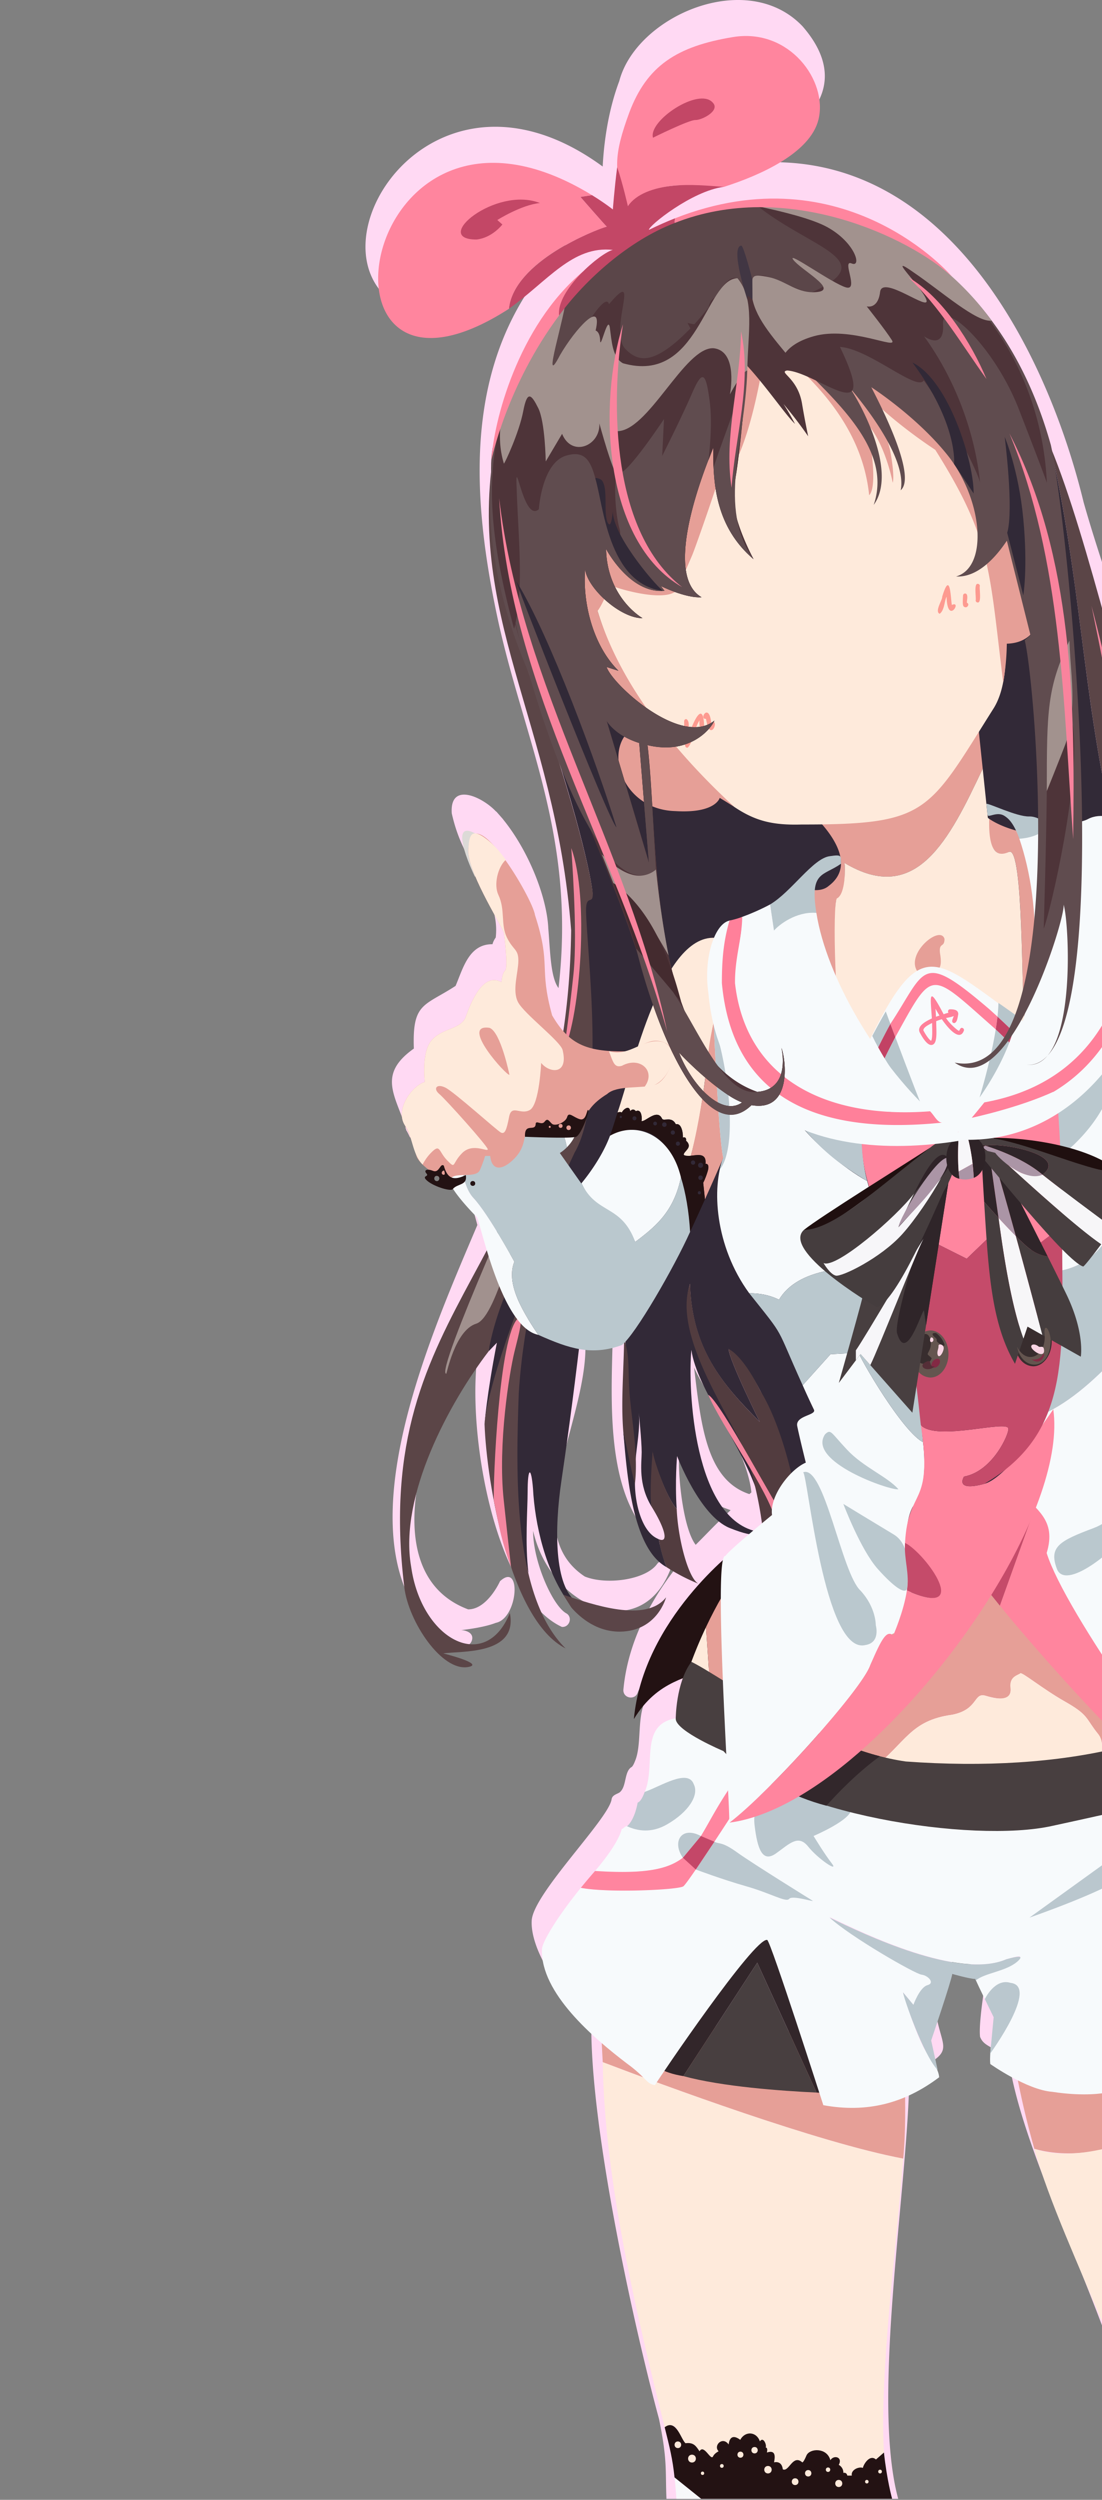 <svg xmlns="http://www.w3.org/2000/svg" id="a" version="1.1" viewBox="0 0 524.64 1189.59"><rect x="0" y="0" width="524.64" height="1189.59" fill="#808080" stroke="none"/><defs id="defs4"><style id="style2">.b{fill:#64554f}.c{fill:#1f0f0f}.d{fill:#453d3e}.e{fill:#a2928e}.g{fill:#f9d5e4}.i{fill:#a1918e}.j{fill:#231213}.m{fill:#e69f97}.n{fill:#fd9a90}.o{fill:#bac7ce}.p{fill:#c24264}.q{fill:#ff859f}.r{fill:#c44768}.s{fill:#f7f6f8}.t{fill:#832944}.u{fill:#f7f6f9}.v{fill:#ff859e}.w{fill:#ab95a6}.z{fill:#f7fafc}.aa{fill:#c54b6a}.ac{fill:#0f0}.af{fill:#feeadb}.ah{fill:#b7c5cb}.aj{fill:#322937}.ak{fill:#4e3439}.al{fill:#604c4f}.an{fill:#5b4547}.ao{fill:#312937}.ap{fill:#bac8ce}.aq{fill:#483f40}.ar{fill:#b9c7cd}.as{fill:#5b4548}.au{fill:#f9839d}.av{fill:#dcdad7}.aw{fill:#ff809a}.ax{fill:#32262a}.ay{fill:#2f2529}.ba{fill:#f4869f}</style></defs><path id="path6" fill="#ffd9f3" d="M224.67 780.57c1-3.33-2.42-4.72-5.1-4.84 5.46-.65 11.99-1.72 16.46-3.46 10.67-2.12 12.37-29.36 2-19.8-.02.12-6.05 13.41-15.16 13.38-47.73-17.92-18.38-97.33 5.24-125.44-6.98 35.37 6.32 118.51 39.41 133.8 3.48.26 5.18-4.35 2.3-6.35-6.65-3.33-16.18-25.1-16-39.36 8.29 36.62 50.97 54.33 65.19 18.74 1-3.55-3.96-6-6.15-3.02-5.52 7.68-24.3 10.13-34.47 5.99-35.15-23.26 6.32-81.13-.42-118.2 4.45.33 10.25.14 13.84-.83-.53 35.86-6.43 95.59 33.95 110.07-12.6 14.9-26.56 36.82-28.97 62.75-.33 4.16 5.5 5.3 6.8 1.45.14-.4 3.1-8.5 14.62-14.48a71.54 71.54 0 0 0-1.42 10.73c-16.72 4.26-9.77 25.47-14.5 36.41-.74 1.96-1.34 2.57-1.48 2.7-3.83 2.08-2.31 9.62-5.97 12.24-1.56.88-3.48 1.27-3.7 3.38-1.9 9.77-37.55 45.03-38.01 57.63-.66 13.3 12.78 35.26 28.43 46.13-1.32 51.9 21.8 152.87 32.19 190.94 4.03 19.64 2.97 24.14 3.54 38h110.33c-13.05-48.03 4.93-149.77 5.3-202.24 22.99-11.4 15.57-10.56 12.53-29.43 1.65-4.9 6.79-20.18 8.92-27.55 1.99.51 4.23 1.04 6.03 1.33 1.89 4.12 5.47 11.68 8.06 15.9-.78 5.15-2.48 17.48-1.86 22.15 1.66 4.1 4.67 4.27 13.46 9.68 7.78 56.19 62.02 144.73 65.8 210.16h109.45c-2-43.1-10.28-183.5-19.57-238.62 20.83-17.87 26.4-36.16 26.46-36.35-1.12-14.64-28.19-40.26-32.93-45.22-.97-16.8-14.51-11.89-11.3-28.15 1.47-10.6-4.2-24.6-5.77-27.84.5-20.68-3.33-30.77-4.9-34.01 2.04-18.14 2.4-11.92-9.15-27.02-1.11-1.25-5.15-7.25-19.7-33.1 43.73-21.3 22.83-103.57 19.14-132.66 10.23 23.95 51.22 114.77 27.34 140.49-1.42 2.23.36 5.38 3 5.3 31.44-24.7 12.56-85.76-2.61-123.23 13 13.82 34.04 29.65 53.25 20.54 18.43 36.06 9.77 81.4-21.93 101.58a3.5 3.5 0 0 0-.6 4.83c3.24 2.82 4.26 1.17 8.27-1.9 73.54-34.38 11.7-150.36-25.99-198.14 10.45-9.73 25.48-19.34 24.01-44.83-1.74-20.98-4.64-52.24-5.64-59.58-2.13-14.46 6.1-14.09 5.48-26 1-9.37-.06-12.56-1-13.9 1.66-19.83 3.44-42.06-19.67-40.57-1.68-9.3-8.64-17-18.7-15.29-2.54-7.8-7.66-10.1-15.77-8.86-2.67-2.5-7.44-6.28-11.93-6.33-5.62-13.8-4.99-37.84-6.29-53.6.26-27-9.72-24.47-16.73-13.72-11.27 24.61-10.82 67.64 2.73 88.6-5.03 11.76-7.38 29.97-17.63 34.61l-.22-.08c-1.02-2.27-4.72-10.89-4.02-11.21-2.32-25.97-25.58-85.05-37.07-125.94-17.97-74.04-72.62-187.86-184.6-156.36 31.8-7.28 83.92-32.02 50.8-70.06-26.49-27.82-79.15-4.85-87.24 26.07-5.8 15.39-7.45 31.58-7.9 40.67-89.74-65.71-154.42 59.85-81.25 71.85 26.61.06 47.93-26.88 68.88-39.58-53.05 48.35-52.56 114.68-37.2 184.84 12.69 57.04 36.86 102.49 28.54 173.84-3.79-5.06-3.93-17.2-4.86-28.37-.64-14.82-9.33-36.92-21.5-51.88l.01-.04-3.3-3.76-.07.06c-6.33-6.86-22.16-14.46-21.1.85 3.1 13.67 7.38 19.12 11.7 28.73l.04-.4c6.86 11.72 10.31 21.16 9.19 30.76a9.46 9.46 0 0 0-1.55 3.18c-11.26-.16-14.06 11.67-17.57 19.83-14.96 9.73-20.66 7.92-19.86 29.82-17.2 12.21-9.14 21.76-3.87 37.5l-.17.16.4.83-.12.13c.56.8 1.52 2.76 1.92 3.67l.22-.11.47.8.26-.16c.56.63 1.2 1.26 1.87 1.87 0 .37.05.78.2 1.22-2.93 5.82 9.56 10.08 13.67 10.52 9.8 10.86 11.17 11.58 15.38 27.54-23.7 55.86-69.83 158.84-13.52 199.98 4.7 1.45 9.83 1.3 10.93-2.36zm394.43-228.5c.99 0 2-.06 2.96-.28 7.66 7.03 12.18 13.66 21.55 27.4 9.31 14.96 21.88 28.47 31.1 42.64-28.65 11.43-51.06-39.37-62.73-71.35 2.13.98 4.5 1.6 7.12 1.6zm-33.09-144.23c.86.35 9.84 2.76 14.47 3.85 1.07 4.57-1.41 19.31-2.34 24.6a5.78 5.78 0 0 0-2.33-1.07c-4.67-8.1-10.96-19.7-16.4-29.12 3.39.94 6.1 1.61 6.6 1.74zm-2.03 255.24c3.95-10.56 5.69-24.62 6.42-36.36 5.27 36.2 10.57 62.14-20.78 76.31l-1.07-1.93a939.09 939.09 0 0 0 15.43-38.02zm-19.76 6.99 1.2-4.65c-.45 8.39-1.36 17.6-2.86 24.83l-.18-.33c.4-2.96 1.47-11.42 1.84-19.85zm-225.58-4.58c7.52 11.48 17.85 31.58 19.08 44.7l-.96.81c-20.17-6.68-22.97-31.94-26.32-60.23 1.84 4.22 4.82 9.15 8.2 14.72zm5.11 51.61c1.47.6 2.83 1.1 4.09 1.54-10.04 9.56-7.8 7.64-16.64 16.5-5.51-7.15-8.12-29.16-7.97-40.4 4.84 8.86 11.94 18.89 20.52 22.36z"/><path id="path8" d="M350.8 736.79s-44.6 33.53-49.03 81.27c23.1-37.89 59.16-1.54 49.03-81.27z" class="j"/><path id="path10" d="M326.64 797.96s4.19 4.1 11.72 9.85c-.77-11.77-1.79-27.2-2.27-33.48a213.42 213.42 0 0 0-9.45 23.63z" class="af"/><path id="path12" d="M550.7 699.07s-49.22 14.52-49.66 12.86l-144 28.26s-10.5 11.97-20.95 34.14c.48 6.28 1.5 21.71 2.27 33.48 14.75 11.26 42.38 28.83 76.7 34.2 16.24-12.58 18-23.27 38.3-26.03 12.77-2.56 9.87-10.98 16.17-8.94 18.88 5.3 6.6-7.3 16.3-10.6.72-.89 10.17 7.03 21.4 13.41 11.24 6.38 9.55 7.88 15.58 15.32 4.19 5.17.57 15.5-2.02 21.3 41.83-8.49 85.98-33.45 85.76-34.2-.25-.89-55.84-113.2-55.84-113.2z" class="m"/><path id="path14" d="M522.8 825.17c-6.02-7.44-4.33-8.94-15.57-15.32-11.23-6.38-20.8-14.46-21.53-13.58-.72.89-5.37 1.25-4.63 7 .74 5.75-5.24 5.81-11.54 3.77-6.3-2.04-3.4 6.38-16.17 8.94-20.29 2.76-22.07 13.46-38.3 26.03 50.3 7.5 87.38 7.24 85.98 7.12 6.4-.35 13.04-1.3 19.75-2.65 2.59-5.81 6.2-16.14 2.02-21.31z" class="af"/><path id="path16" d="M549.02 1015.13c29.47-13.01 63.07-32.81 85.36-46.66-1.62-10.54-3.23-18.1-4.68-19.67-4.77-5.16-146.72 32.49-146.72 32.49s2.84 18.04 9.45 41.26c11.69 3.33 30.32 4.17 56.59-7.42z" class="m"/><path id="path18" d="M650.9 1160.38c-4.53-76.4-7.08-122.97-16.52-191.91-32.19 18.68-103.5 67.47-141.95 54.08 13.67 49.16 57.71 124.85 56.59 166.04 33.75 2.19 82.7-2.15 101.87-28.2z" class="af"/><path id="path20" fill="#f7fbfc" d="M650.9 1160.38c-17.06 16.63-35.13 23.09-64.28 28.71h65.86s-.62-12.1-1.59-28.7z"/><path id="path22" d="M648.55 1121.13c-3.74 4.04-.64 15.7-.64 15.7-3.42-1.21-2.14 8.78-2.21 9.02-1.87-.68-4.09 2.9-4.09 2.9-1.7-1.7-3.57-2.73-3.57-2.73.9-.12-5.27-8.45-6.13-4.08-2.95-.75-5.97.42-4.93 4.25-3.2-1.76-9.25-.23-7.41 5.1-4.67-3.42-8.2 11.04-8.6 11.92-.9-.74-8.56-8.32-10.55-2.82-.14-2.54-4.1-6.67-6.98-6.09-.39-2.5-8.87-2.16-9.19.23-4.41-1.38-6.67 2.03-5.78 5.85-4.39.07-6.56 5.42-5.8 8.62l-2.37-.51c-1.89-1.91-3.58-2.46-4.94.5.4-1.14.5-7.57-3.4-5.95-.04-3.15-6.29-6.83-9.2-4.42-3.12-3.46-6.45-3.06-9.01-1.77 3.44 12.31 5.45 23.8 5.25 32.24 33.58 2.35 82.92-3.06 101.9-28.7-.67-11.43-1.49-25.24-2.35-39.26zm-98.3 43.74c-2.35-.06-2.35-3.51 0-3.57 2.36.06 2.36 3.51 0 3.57zm6 2.55c-2.86-.07-2.86-4.26 0-4.34 2.87.08 2.86 4.27 0 4.34zm7.66 9.26c-2.89-.07-2.89-4.31 0-4.38 2.9.07 2.9 4.3 0 4.38zm15.96-3.83c-2.27-.04-2.26-3.4 0-3.45 2.27.04 2.27 3.41 0 3.45zm6-9.06c-1.93-.04-1.93-2.9 0-2.94 1.93.03 1.93 2.9 0 2.94zm9.96 1.6c-3.03-.08-3.03-4.53 0-4.6 3.03.07 3.03 4.52 0 4.6zm7.15 6.7c-3.54-.1-3.54-5.28 0-5.37 3.53.1 3.53 5.27 0 5.36zm14.68-5.31c-2.52-.06-2.52-3.75 0-3.82 2.51.07 2.51 3.76 0 3.82zm7.15-11.04c-1.93-.03-1.93-2.9 0-2.93 1.93.03 1.93 2.9 0 2.93zm6.89-5.04c-2.18-.04-2.18-3.28 0-3.32 2.18.04 2.18 3.28 0 3.32zm7.4 5.86c-2.23-.04-2.23-3.36 0-3.4 2.24.04 2.24 3.36 0 3.4zm9.45-7.65c-1 0-1-1.52 0-1.53 1 0 1 1.53 0 1.53z" class="j"/><path id="path24" d="M548.34 941.72c-2.81 5.95-25.7 44.13-22.13 50.26-1.37 3.65 49.68-7.58 62-13.35-8.53-22.22-27.15-34.32-39.87-36.9z" class="aq"/><path id="path26" d="m561.27 903.42-31.19 23.5c.67 1.3-1.83 37.07-3.13 55l21.39-40.2c12.7 2.52 31.49 14.9 39.87 36.91 12.61-4.53 18.34-7.76 18.34-7.76z" class="ax"/><path id="path28" fill="#f7f8fa" d="M322.02 1189.1h11.78l-12.67-10.18c.6 5.37.89 10.17.89 10.17z"/><path id="path30" d="M429.7 1030.23c.11-1 .22-2.01.31-3.04-40.33-7.54-114.64-35.07-143.06-45.9.8 56.55 16.27 120.61 29.5 173.78 2.9-1.47 4.8-1.33 6.5 1.83-2.5.6-3.93 1-3.93 1 .13.63 2.55 15.14 7.02 19.06 4.47 3.91 48 10.3 66.38 8.76 18.38-1.53 24.82 2.7 27.45-2.07 3.35-8.34-.91-9.52.2-15.9l.77-.67c-2.27-37.26 6.24-100.77 8.86-136.85z" class="af"/><path id="path32" d="m429.7 969.98-143.75-8.94s.34 8.3 1 20.25c28.42 10.83 102.73 38.36 143.06 45.9 2.27-24.11-.31-57.21-.31-57.21z" class="m"/><path id="path34" d="m420.84 1167.08-3.82 3.32c-2.94-2.64-5.93 2.33-6.22 4-1.86-.76-5.85.93-5.27 3.66h-2.13c-.43-1.79-1.87-1.27-1.87-1.27 0-2.81-2.21-3.83-2.21-3.83 2.05-3.7-2.34-4.93-4-2.22-1.62-6.21-9.96-5.7-11.4-2.21-1.46 3.49-1.97 3.23-1.97 3.23-4.6-4.06-6.3 4.75-9.27 3.32-.51-4.42-4.17-3.32-4.17-3.32.48-2.48.98-6.13-3.4-4.68.59-2.55-.6-2.38-.6-2.38.66-.95-1.05-5.46-2.73-2.93-1.64-4.75-7.08-5.02-9.36-.73-2.98-2.23-5.02-1.74-5.53 2.21-2.94-4.11-7.44.57-4.77 3.24 0 0-1.95.93-2.63 2.38-1.08 2.48-4.3-6.03-6.47-2.38-1.54-2.26-2.68-4.39-6.64-3.83-2.08-1.58-4.43-11.85-9.94-7.6 2.41 9.7 3.76 14.98 4.69 23.86l12.67 10.17h90.92s-2.56-9.23-3.88-22zm-98.12-2.1c-2.09-.03-2.09-3.14 0-3.17 2.09.03 2.09 3.14 0 3.17zm6.72 6.87c-2.47-.06-2.47-3.68 0-3.75 2.47.07 2.47 3.69 0 3.75zm5.02 5.91c-1.05 0-1.05-1.6 0-1.61 1.06 0 1.06 1.61 0 1.61zm9.2-3.4c-1.18-.02-1.18-1.77 0-1.79 1.17.02 1.17 1.77 0 1.79zm8.85-4.8c-1.9-.04-1.9-2.87 0-2.9 1.9.03 1.9 2.86 0 2.9zm6.72-2.05c-2.01-.04-2.01-3.03 0-3.06 2.01.03 2.01 3.03 0 3.06zm6.38 9.53c-2.35-.06-2.35-3.51 0-3.57 2.36.06 2.36 3.51 0 3.57zm12.94 5.53c-2.13-.03-2.13-3.2 0-3.23 2.12.03 2.12 3.2 0 3.23zm6.21-4.08c-2.01-.04-2.01-3.03 0-3.07 2.02.04 2.02 3.03 0 3.07zm9.45-2.17c-1.4-.03-1.4-2.1 0-2.13 1.4.02 1.4 2.1 0 2.13zm5.1 7.19c-2.23-.04-2.23-3.37 0-3.4 2.24.03 2.24 3.36 0 3.4zm13.37-1.7c-1.12-.02-1.12-1.69 0-1.7 1.12.01 1.12 1.68 0 1.7zm6.3-4.77c-1.18-.02-1.18-1.77 0-1.79 1.17.02 1.17 1.77 0 1.8z" class="j"/><path id="path36" d="M388.76 995.8c8.66.4 14.39.48 14.39.48l-31.4-83.75s-28.1-.51-37.29 10.98c-14.3 16.5-50.44 57.8-9.13 64.45l35.18-53.98 28.25 61.81z" class="ax"/><path id="path38" d="m360.5 933.98-35.17 53.98c18.46 5.03 46.53 7.04 63.43 7.83l-28.25-61.81z" class="aq"/><path id="path40" d="M500.93 995.43c-12.07-.91-29.47-13.22-29.47-13.22-.68-5.1 2.04-22.47 2.04-22.47-2.8-4.12-7.75-14.84-9.04-17.68 4.3-3.57 14.26-4.24 19.77-8.96 3.74-3.32-.17-2.12-5.11-.76-22.54 9.82-67.93-12.32-84.26-20.17 9.84 9.11 40.68 26.8 43.75 27.15 3.06.34 6.98 4.25 3.23 5.27-3.74 1.03-6.98 9.45-6.98 9.45L429.9 948s6.04 20.67 11.26 28.9c1.99 3.44 5.62 7.22 5.96 11.6-16.41 12.38-34.27 17.1-55.15 13.29 0 0-25.02-77.96-26.72-78.64-6.03-1.36-51.35 65.54-53.45 69.1-4.28-.69-3.95-3.5-13.45-10.38-15.81-12.05-41.07-33.5-40.34-54.3.15-3.78 8.02-16.3 18.5-29.21 13.49 2.54 46.45.6 48.7-1.08 2.53-1.88 29.11-43.24 29.11-43.24l-4.56-6.98c-22.45 32.24-14.58 46.62-66.46 43.28 11.87-13.92 12.67-19.96 12.67-19.96.97-.2 1.6-1.53 2.56-1.32 29 6.24 11.49-18.02 8.41-16.35 5.48-12.54-2.76-31.95 14.65-35 86.86 58.36 217.58 55.04 288.54 9.48 11.98 22.53-1.11 35.16 10.95 43.06 6.47 5.28 6.13 13.6 6.13 13.6s28.6 27 33.02 42.7c0 0-10.22 34.5-57.88 54.38-.56-5.28-55.86-54.69-58.55-59.48 0 0-12.34 52.25-13.83 63.25-1.49 11-3.87 11.21-3.87 11.21s-9.39 1.95-25.17-.48z" class="z"/><path id="path42" d="M366.89 846.21s-9.02 10.92-7.66 22.32c1.36 11.4 3.74 18.04 10.21 13.45 6.47-4.6 10.56-9.2 15.32-3.24 4.76 5.96 14.81 12.6 11.24 8-3.58-4.6-8.68-13.06-8.68-13.06s18.2-7.7 17.87-12.8c-.34-5.12-38.3-14.67-38.3-14.67zm19.91 58.24s-28.6-17.7-35.91-22.98c-7.32-5.28-8.46-3.78-10.8-5.05-.63-.33-8.84 13.22-8.84 13.22s12.15 4.6 24.07 8c11.91 3.4 18.89 7.83 20.42 5.95 1.53-1.88 12.63 1.83 11.06.86z" class="o"/><path id="path44" d="M325.33 897.64c2.52-1.88 29.1-43.24 29.1-43.24l-4.56-6.98c-23.01 31.62-14.7 46.26-66.57 42.92a295.34 295.34 0 0 0-6.78 8.02c13.48 2.54 46.55.95 48.8-.72z" class="q"/><path id="path46" d="m325.1 884.04 8.6-10.33c-9.37-4.97-13.87 2.8-8.6 10.33z" class="o"/><path id="path48" d="m340.09 876.42-6.4-2.71-8.58 10.33 6.14 5.6z" class="r"/><path id="path50" d="m468.86 951.32 4.2 8.6-1.65 17.34c.41-.6 23.33-32.13 9.7-33.67-7.5-2.38-12.25 7.73-12.25 7.73zm-151.33-83.13c10.38-5.96 15.34-13.94 12.79-19.05-2.7-7.69-15.81.94-23.38 3.57-.94 2.5-1.99 4.62-3.37 5.1 0 0-1.19 7.87-5.04 11.25 4.85 2.22 11.49 3.44 19-.87z" class="o"/><path id="path52" d="M484.34 933.46c3.74-3.32-.28-2.48-5.22-1.12-22.53 9.82-67.82-11.96-84.15-19.81 9.84 9.11 40.69 26.8 43.75 27.15 3.06.34 6.58 3.99 2.84 5-3.75 1.03-6.7 9.36-6.7 9.36l-4.95-5.92c.27 2.48 9.52 29.52 16.49 36.94L443.32 971s9.53-28.09 10.04-31.66c0 0 8.34 2.38 10.9 2.38 0 0 .1.26.31.7 4.28-3.58 14.28-4.23 19.77-8.96zm5.78-20.93 60.26-43.45c-12.2-14.08-9.15-16.44 9.62-15.76 0 0 24.23 15.87 19.44 17.73-4.79 1.86-4.8 1.25-4.3 6.4s-12.76-1.73-16.46-2.75c-3.7-1.02-13.15 9.7-22.34 17.36-9.2 7.66-46.22 20.47-46.22 20.47z" class="o"/><path id="path54" d="M604.76 854.47c-4.79 4.38 7.48 10.49-10.69 8.2-6.6-.81-3.6 7.95-3.43 11.01-18.13 15.98-29.76 2.12-53.54 37.03 0 0 44.43-17.88 51.11-25.29 6.69-7.4 8.64-3.83 10.68-6.38 2.04-2.55 2.3 3.07 12.51 1.76 5.35-.68 8.18-5.69 9.66-10.3-5.56-5.07-5.35-6.3-5.42-14.64-3.68 1.35-6.8 2.25-6.8 2.25s-4.84-2.56-4.08-3.64z" class="o"/><path id="path56" d="m576.3 850.7-9.92 5.1s8.53 9.12 17.8 18.9a46.05 46.05 0 0 1 6.92-5.54zm59.72 42.28c-.36-.39-8.53-3.47-18.06-1.26-12.04 2.6-9.78-3.25-16-9.07-2.52.5-4.77 2.06-6.6 3.78 5.17 5.36 9.46 9.72 11.2 11.25 7.69 6.44 30.94 3.42 37.29 3.91z" class="q"/><path id="path58" d="M591.1 869.16a46.07 46.07 0 0 0-6.92 5.55c3.78 3.99 7.68 8.08 11.19 11.72 1.82-1.72 4.07-3.27 6.59-3.78l-10.86-13.5z" class="r"/><path id="path60" d="M501.04 868.87c-37.92 8.52-129.76-5.73-156.62-35.58 0 0-22.3-9.36-22.72-15.23 0 0-.01-17.34 7.46-27.25 15.21 7.44 59.84 41.4 102.07 47.43 74.52 5.41 139.46-8.3 173.96-44.88 7.14 44.73 31.73 46.13-104.15 75.51z" class="aq"/><path id="path62" fill="#32272b" d="M418.91 835.75c-21.81-5.54-46.83-19.74-63.24-29.68-.82 8.89-1.62 22.99-.1 35.26 8.53 5.57 21.1 13.6 37.87 17.96 4.7-5.32 14.66-15.74 25.47-23.54z"/><path id="path64" d="M695.81 679.9c-4.54-31.84-25.99-105.81-66.5-117.39 0 0-9.11-21-16.88-29.17-3.93-4.14-3.88-13.01-2.87-20.77-23.36-48.68-53.86-118.51-58.62-132.72-14.44-39.97-32.62-123.38-50.72-166.92 14.82 65.35 15.74 125.47 30.91 184.58 6.39 21.45 33.45 57.96 40.92 80.82 7.46 22.86 13.72 66.5 20.5 82.96 3.53 8.6 6.05 22.4 7.65 33.63 9.88 19.75 54.82 119.9 29.23 147.27 34.23-35.35-6.33-116.07-13.79-140.34 5.13 9.85 33.14 42.94 52.86 40.25 12-.76 10.72-3.78 10.72-3.78-42.66 23.15-77.26-95.88-82.73-110.56 39.79 52.82 149.63 148.5 67.35 216.85 24.02-13.8 36.14-26.74 31.97-64.72z" class="an"/><path id="path66" fill="#322a37" d="M572.05 478.33c-7.47-22.86-34.53-59.37-40.92-80.82-15.2-59.31-16.04-119.01-30.92-184.58-8.29-21.59-9.3-16.14-9.63-16.87 0 0-9.23 267.58 11.33 323.3 20.56 55.72 55.52 183.51 55.52 183.51.35-.1 11.3-50.84 13.51-44.8 1.4-7.04 2.52-13.7 2.83-18.27 1.02-14.8 2.66-22.2 4.01-16.33 1.14 4.94 1.21 39.27.24 59.01 9.85-19.6 11.18-62.86 10.82-64 5.78 7.23 12.59 51.81 9.47 72.95a9 9 0 0 0 4.02 3.25c4.26-25.38-2.13-68.68-4.81-81.33-3.08-14.5-2.8-25.17 2.68-18.43-1.6-11.23-4.12-25.03-7.65-33.63-6.78-16.46-13.04-60.1-20.5-82.96z"/><path id="path68" d="M519.65 288.34c14 52.06 21.3 106 39.35 156.86 13.81 40.44 30.7 80.15 40.22 121.92 11.93 45.48 38.33 87.25 41.2 135.08-4.83-45.33-29.52-84.82-42.89-127.65-12.5-52.61-34.75-102.2-50.47-153.86-10.52-43.74-18.24-88.24-27.41-132.35z" class="ba"/><path id="path70" fill="#a1928e" d="M550.94 379.85c-.63-18.16-8.6-29.62-21.32-72.41 2.83 20.97 17.61 64.26 21.32 72.4zm61.49 153.49c7.77 8.17 16.88 29.3 16.88 29.3-.47-1.15 23.74 13.4 28.63 20.87-23.32-40.95-30.14-31.46-48.38-70.94-1.01 7.76-1.06 16.63 2.87 20.77z"/><path id="path72" d="M598.3 691.43c-.46 18.19-33.7 32.73-34.98 33.12l5.86 9.62c4.92-1.44 29.78-14.34 33.15-39.49a9 9 0 0 1-4.02-3.25zm-20.52-67.96c-3.31-13.46-4.45 26.98-7.08 34.18 2.84 3.93-5.3 65.55-7.38 63.9 19.3-36.75 23.83-59.98 14.46-98.08z" class="an"/><path id="path74" d="M487.91 707.04 469.53 756s2.39 3.03 6.51 8.13l17.27-48.17z" class="aa"/><path id="path76" d="m594.73 877.46-101.42-161.5-17.27 48.17c20.55 25.36 88.57 102.63 118.7 113.33z" class="v"/><path id="path78" d="M552.42 619.38s.47 22.94 8 37.95c-.65-3.95 3-54.54 2.9-55.48 0 0 9.87-6.96 13.31-32.66-13.06 30.63-32.71 4.97-40.3-2.91-3.56 16.3-13.51 41.66-43.24 38.8-.76 22.8-2.59 49.69-4.2 70.51 26.39-6.05 55.43-44.14 63.53-56.2z" class="ap"/><path id="path80" d="M606.55 780.23c-8.89-7.96-43.23-69.46-46.3-75.91 1.82-4.2 2.58-39.77.16-47-7.52-15-7.99-37.94-7.99-37.94-8.25 12.21-37 50.03-63.52 56.21-1.53 19.84-2.86 34.17-2.86 34.17 6.74 8.63 17.2 13.14 12.25 29.28 8.97 28.56 66.17 107.68 87.83 131.07 10.22 10.2 8.52 6.8 8.52 6.8-4.8-4.86 14.23-96.58 11.91-96.68z" class="z"/><path id="path82" d="M551.4 693.42s-14.3 27.58-30.64 33.7c-16.34 6.13-21.52 8.94-17.61 19.41 3.9 10.47 26.8-7.4 37.02-20.94 10.21-13.53 11.23-32.17 11.23-32.17zm-17.54-185.35c7.68-33.85 11.75-38.21 11.9-39.91.25.82 5.23 12.5 14.92 22-5.73-18.04-8.6-62.95-8.6-62.95l-56.85 92.26s-4.4 12.14-3.05 39.65c12.08-7.34 35.61-24.34 41.68-51.05z" class="ap"/><path id="path84" d="M560.68 490.15c-9.47-9.5-14.08-19.69-14.91-22-16.73 32.12-5.84 61.54-53.6 90.97a347.8 347.8 0 0 1 .92 45.96c29.75 2.88 39.7-22.6 43.25-38.8 7.65 7.93 27.2 33.53 40.3 2.9 5.45-38.22-7.81-58.07-15.96-79.03z" class="z"/><path id="path86" d="M236.56 638.95c-4.93 25.06-5.99 39.86-5.87 38.48 1.63-18.46 23.75-78.41 27.2-80.42-9.65 26.86-19.02 110.7-6.3 151.45-1.72-13.52-.4-30.47-.4-38.37 0-12.08 1.7-12.42 2.56-1.7.84 16.17 5.67 39.9 18.52 56.38.65.79 2.69.68 4.46.73-.97-.68.3-1.52-2.25-3.18-10.57-7.44-10.62-34.53-7.22-57.53 2.2-14.84 5.38-37.5 8.95-67.72-.85-10.89 16-26.55 19.75-16.17 2.98 22.26 3.05 49.2 6.64 73.69.54-6.68 2.25-15.1 1.53-22.28 0 0 1.36 13.44 1.36 18.72 0 5.26-1.8 15.33 4.77 26.02-.37-2.49-.36-5.78-.2-10.19.37-10.9.76-15.9.76-15.9-.88.73 6.42 22.1 11.34 27.02-.88-13.1.18-25.08.18-25.08s10.73 28.43 25.02 34.22c14.3 5.78 14.13 1.87 14.13 1.87-31.37-4.91-34.09-68.5-32.34-86.64 2.5 18.56 24.53 45.46 32.2 70.28-1.98-31.38-41.97-72.06-32.87-101.7.85 30.7 15.11 47.62 33.23 65.69 0 0-14.46-29.06-14.85-34.67 19.77 14.47 36.08 71.42 35.4 101.84 25.43 12.99 81.89 38.1 91.65 10.56 14.64-175.22 51.2-374.24 2.3-541.28 0 0-181.02 9.37-185.87-7.74-4.85-17.1-32.68-48.51-48-12.77-12.15 35.7-3.3 81.52 10.73 131.05 21.8 60.93 29.02 96.63 29.02 101.57 0 4.94-3.93-.92-3.93 6.91 14.03 137.92-34.18 99.25-45.56 211" class="aj"/><path id="path88" d="M246.99 662.74c2.21-35.4 11.23-64.85 11.23-64.85-4.58 2.55-26.22 60.32-27.54 79.75 1 28.28 12.15 93.46 38.6 106.8-25.36-24.92-23.64-83.66-22.3-121.7z" class="as"/><path id="path90" d="M273.54 548.53c14.86-25.51 6-93.69 5.45-115.23 0-7.83 3.22-2.71 3.22-7.65s-7.3-40.52-29.1-101.46c-14.65-41-16.98-88.76-16.94-115.64-15.96 83.94 28.08 133.4 35.75 234.2-2.31 162.95-96.48 172.69-79.42 312.68 1.97 16.24 17.75 40.02 30.32 37.86 8.43-1.45-11.75-6.47-11.75-6.47 7.96-1.3 35.67 1 31.66-19.24-11.63 28.85-42.07 12.76-46.98-21.96-5.97-33.94 18.4-78.41 36.85-102.54 5.23-31.34 26.82-63.61 40.94-94.56z" class="an"/><path id="path92" d="M295.16 776.45c17.87-.18 21.95-16.35 21.95-16.35-9.54 12.32-34.74 3.52-48.91-1.2.48.62 3.27 5.54 4.22 6.55 2.09 2.25 10.17 11.11 22.74 11z" class="as"/><path id="path94" fill="#523c3f" d="M361.95 661.8c-8.68-17.5-15.09-19.85-15.09-19.85.39 5.61 14.85 34.67 14.85 34.67-18.4-18.32-32.32-35.47-33.17-65.89-7.22 20.81 10.66 49.81 22.76 73.03 7.53 13.76 12.21 41.33 12.11 49.28 6.89 5.66 18.9-3.17 18.04 11.23 1.5-25.18-8.14-64.4-19.5-82.47zm-51.11 28.32c-.08-1.58-1.9 22.63-.58 26.93 6.2 10.02 8.34 17.48 3.38 15.42a67.61 67.61 0 0 0 3.68 13.28 89.15 89.15 0 0 0 15.16 7.88c-4.93-2.75-9.75-21.69-10.32-35.65-4.92-4.95-12.3-27.12-11.32-27.86zm-8.56 15.97c1.65-14.39-1.63-30.49-2.61-43.66-.75-10.2.2-17.13-2.53-25.25-.39 25.19-3.52 47.02 5.14 68.91z"/><path id="path96" d="M312.69 732.02c-6.96-3.41-10.32-15.92-10.41-25.93-2.07-7.2-3.64-16.96-5.48-24.19 1.72 20.14 4.32 55 20.53 63.85a67.92 67.92 0 0 1-3.7-13.28c-.28-.12-.6-.27-.94-.45z" class="aj"/><path id="path98" d="M272 403.68c-.15-.49 3.15 39.37 1.03 59.74-2.12 20.38-4.58 36.65-4.58 36.65 7.84-17.24 12.1-73 3.56-96.4z" class="ba"/><path id="path100" d="M212.43 653.72c.17.68 4.04-20.64 14.3-23.83 10.26-3.19 20.27-51.74 27.07-67.23 6.8-15.49 1.84-16.7 1.84-16.7-1.35 2.27-48.86 107.57-43.2 107.76z" class="i"/><path id="path102" d="M235.1 714.14c-.4-7.93 2.37-78.89 11.57-86.8 2.63-.65.63 6.3-1.76 16-2.38 9.7-7.97 43.72-5.1 70.47 2.86 26.75 3.5 31.92 3.5 31.92-4.6-12.66-5.31-17.44-8.2-31.59zm102.03-50.39c5.76 2.59 34.28 57.58 35.64 56.7l-3.57 3.06c-3.29-13.98-25.29-44.3-32.03-59.74z" class="ba"/><path id="path104" d="M398.13 460.02c.34-23.32-1.2-30.3.51-32.51 4.32-2.15 3.69-15.2 3.4-16.85 34.33 20.58 49.93-11.23 65.81-44.85l-2.49-23.75-78.98 45.1c5.56 5.07 22.99 23.25 8.17 34.4-4.25 3.74-11.4 1.18-11.4 1.18.35 3.77-2.06 62.25 19.8 73.64a132.38 132.38 0 0 1-4.82-36.36zm88.85-64s-9.26-1.76-16.03-6.35c-1.48 8.12 1.44 20.41 9.4 15.71 7.13-3.1 5.81 70.95 7.44 79.11 16.49-21.61.39-87.21-.81-88.47z" class="m"/><path id="path106" d="M284.31 290.22c11.46 37.44 32.37 65.18 65.22 93.74 10 6.72 18.3 8.8 32.05 8.4 60.58.05 60.14-5.67 91.66-55.6 7.99-13.25 5.42-35.79 4.53-50.58-2.95-22.2-7.33-34.59-20-53.42-8.16-15.49-12.6-19.3-12.6-19.3a221.66 221.66 0 0 1-26.36-20.3c-2.1-1.9-52-29.76-53.99-31.79" class="af"/><path id="path108" d="M480.34 405.38c-8.81 4.26-9.64-7.3-9.4-15.71l-.64-.46-2.45-23.4c-15.91 33.71-31.53 65.4-65.8 44.85.3 1.75.67 14.73-3.6 16.85-2.27 2.2-.9 60.88 3.57 68.25 18.7 15.48 52.79 32 52.79 32s21.47-20.85 32.98-43.27c-1.6-7.92-.34-82.37-7.45-79.1z" class="af"/><path id="path110" d="M439.3 464.7c-11.92-7.87 8.1-25.45 10.36-17.91 0 4.38-2.68 1.44-2.17 6.68 2 11.3-3.59 7.33-8.18 11.23zM329.36 264.62c1.23-2.5 15.22-42.61 14.3-42.56 0 0-.68 14.81 8.17-5.79s13.1-54.3 13.1-54.3c22.47 17.78 45.52 40.87 48.86 73.7 4.93-4.93-1.02-34.2-1.02-34.2 8.85 10.04 12.25 28.25 12.25 28.25s1.02-2.55-1.02-14.13c-2.04-11.57-11.23-27.74-11.23-27.74 13.95 14.3 32.5 26.21 32.5 26.21 26.87 42.61 25.6 57.08 32.34 110.67a113.9 113.9 0 0 0 1.71-18.41c31.89-.95 11.6-61.81-2.72-65.53 0 0 7.83-24.86-15.66-41.2-23.5-16.34-44.26-48.34-56.17-65.36-70.42-69.85-156.34 91.22-137.2 150.47 11.24 37.79 34.9 61.1 34.9 61.1-15.96 8.53-7.5 39.5 19.06 40.18 19.24 1.19 21.11-6.3 21.11-6.3s2.79 1.67 6.9 4.28c-32.77-30.28-55.53-61.9-65.05-93.27 2.39-2.89 6.06-12.29 6.06-12.29 1.03 1.02 31.79 10.73 33.03-.34" class="m"/><path id="path112" d="M447.36 292.08c-2.56-1.05 1.45-6.83 1.2-8.1 3.88-12.95 4.02.65 4.59 3.9 5.1-2.4-2.13 9.99-2.5-3.91-1.07 1.83-.9 6.35-3.29 8.11zm12.35-3.08c-1.43-.22-1.49-1.03-1.22-5.65a1 1 0 0 1 1.07-.92c1.79.24.45 4.2.82 4.42 1.28.6.3 2.2-.67 2.15zm.74-1.55zm5.04-.74a1 1 0 0 1-1-1c.37-.9-.96-8.1 1-7.88a1 1 0 0 1 1 1c-.37.9.96 8.1-1 7.88zm-138.18 69.12c-1.28-.14-1.52-.04-1.59-12.66a1 1 0 0 1 1-1c2.25 1.19.48 5.92 1.1 7.94 2.35-7.13 7.06-17.17 7.42-4.27 2.22 1.6-2.64 5.31-2.23-3.01-2.38 3.46-3.27 11.07-5.7 13zm.82-1.47z" class="n"/><path id="path114" d="M338.58 347.45c-1.65.06-2.15-4.04-2.48-5.39-3.64.41 1.53-8.17 2.5 2.04 2.68-2.31 1.95 3.31-.02 3.35z" class="n"/><path id="path116" d="M439.45 686.31c-10.75-5.72-32.42-44.2-30.54-42.63l-13.53.77-13.25 14.75a390.4 390.4 0 0 0 5.33 11.54c1.54 2.81-8.93 2.81-7.91 7.92 1.02 5.1 4.08 17.36 4.08 17.36-7.49 3.23-17.33 15.9-16.08 24.92 0 0-20.17 16.44-22.21 19.5-6.16-1.42 2.78 126.94 1.78 126.9 19.16-14.12 63.23-63.58 67.15-74.8 5.68-13.32 13.53-17.38 10.98-14.3 18.27-22.06.51-43.75 9.19-61.03 4.73-6.1 6.85-15.25 5-30.9z" class="z"/><path id="path118" d="M226.19 417.3c.23.71-13.95-28.28 0-20.71 2.21 1.64 0 20.7 0 20.7z" class="av"/><path id="path120" d="M408.65 506.16c31.39-67.2 33.93-50.72 85.36-15.31-17.8 54.2-48 71.14-85.36 15.31z" class="z"/><path id="path122" d="M470.78 480.07c-32.65-27.85-29.72-18.84-46.88 7.17l2.35 6.29c18.37-33.26 16.03-31.63 47.8-3.67.33-2.06.61-4.1.83-6.07a292.5 292.5 0 0 0-4.1-3.72z" class="aw"/><path id="path124" d="M466.36 522.24s8.83-11.98 14.16-26.14a395.22 395.22 0 0 0-6.47-6.24c-2.5 15.57-7.7 32.38-7.7 32.38zM484 483.4a498.6 498.6 0 0 0-8.66-6.12 76.59 76.59 0 0 1-.46 6.51c2.7 2.5 5.23 4.91 7.42 7.05a56.86 56.86 0 0 0 1.7-7.43z" class="ah"/><path id="path126" d="M474.88 483.8c-.22 1.97-.5 4-.83 6.06 2.4 2.27 4.62 4.4 6.47 6.24a76.14 76.14 0 0 0 1.78-5.26 374.87 374.87 0 0 0-7.42-7.05z" class="p"/><path id="path128" d="M421.69 481.3c-2.32 4-4.5 8.03-6.41 11.66.82 1.76 1.78 3.6 2.82 5.47 1.7-3.45 3.68-7.31 5.8-11.19zm19.89 51.45c-2.06-4.09-9.73-24.28-15.33-39.22-1.77 3.35-3.5 6.77-5.12 10.1 7.8 12.76 18.1 25.9 20.45 29.12z" class="ah"/><path id="path130" d="M418.1 498.43c.94 1.7 1.96 3.45 3.03 5.2a330 330 0 0 1 5.12-10.1l-2.35-6.29c-2.12 3.88-4.1 7.74-5.8 11.19z" class="p"/><path id="path132" d="M443.36 497.28c-1.98 0-4.1-3.3-5.55-6.08-1.18-2.84 2.35-4.92 5.83-6.56-.62-10.17-1.97-16.5 5.61-1.98 6.28-2.49 9.58.43 1.16 1.76 1.28 2.42 6.46 6.93 6.25 6.02.3-.4.65-1.62 1.55-1.25a1 1 0 0 1 .68 1.23c-2.06 5.63-8.02-1.76-10.5-5.41-.97.3-1.86.61-2.68.93 0 4.8.87 11.22-2.35 11.34zm.38-10.48c-2.39 1.25-4.03 2.13-4.16 3.48 1.6 3.07 3.15 4.82 3.72 4.99.64-1.13.54-4.28.44-8.47zm1.63-6.8c.09 1.2.17 2.5.24 3.84.53-.2 1.08-.39 1.66-.58a74.39 74.39 0 0 1-1.9-3.25z" class="aw"/><path id="path134" d="M454.27 486.88c-2.22-.35.16-3.1-.06-4.3-.1-.15-.52-.28-1.9-.28-1.3-.02-1.31-1.98 0-2 1.27 0 3.9 0 3.9 2.27-.35 2.01-.57 4.05-1.94 4.3z" class="aw"/><path id="path136" d="M346.67 462.72c-.9-9.35-2.48-15.77-5.08-16.32-26.3-3.61-40.62 63.17-47.6 83.01.72-.25 1.5-.35 2.07.01.35-1.2 3.57-4.01 3.96-.63 0 0 1.27-1.8 2.68 0 3.02-1.48 3 4.04 2.68 4.72 1.98.38 7.5-6.14 9.83-1.15.76 1.44 4.57-1.39 6.55 2.64 3.02-.78 3.53 5.31 3.32 6.3 0 0 1.87-.6 1.53 1.53 4.9 3.95-6.37 7.44 2.29 7.2 8.7-31.49 6.25-57.86 17.77-87.3z" class="af"/><path id="path138" d="M337.26 500.7c-1.4 13.4-4.21 33-8.36 49.33 4.64-.78 7.16-.87 6.99 3.78 0 0 2.21-.34 1.02 3.57-1.2 3.92-2.13 5.45-2.13 5.45l.84 7.9c5.5-12.27 10.23-23.22 10.23-23.22s3.57-56.16.82-84.79c-4 11.73-8.24 26.87-9.4 37.98z" class="m"/><path id="path140" d="M335.89 553.8c.8-7.35-8.07-2.22-10.38-4.25-.04-2.02 4.66-3.24 1.1-6.72.34-2.13-1.53-1.53-1.53-1.53.2-1.03-.3-7.07-3.32-6.3-2-4.03-5.78-1.2-6.55-2.64-2.32-5-7.88 1.54-9.83 1.15.32-.7.33-6.2-2.68-4.72-1.4-1.8-2.68 0-2.68 0-.39-3.39-3.61-.55-3.96.63-.57-.36-1.35-.26-2.07-.01-1.36 4.34-2.35 7.6-3.58 11.06 24.35-11.16 36 12.36 38.13 45.74 2.3-4.92 4.76-10.31 7.08-15.47l-.84-7.91s.94-1.53 2.13-5.45c1.2-3.91-1.02-3.57-1.02-3.57zm-40.34-21.73c-.71 0-.71-1.08 0-1.08.7 0 .7 1.08 0 1.08zm6.5 1.06c-1.25-.03-1.25-1.9 0-1.92 1.27.02 1.27 1.9 0 1.92zm9.84 2.42c-1.18-.02-1.18-1.77 0-1.79 1.17.02 1.17 1.77 0 1.8zm4.4.7c-1.42-.02-1.42-2.14 0-2.17 1.43.03 1.43 2.15 0 2.17zm4.04 3.7c-1.33-.03-1.33-2 0-2.02 1.32.02 1.32 2 0 2.01zm2.41 5.27c-1.3-.02-1.3-1.96 0-1.98 1.3.02 1.3 1.96 0 1.98zm7.21 9.03c-1.34-.02-1.34-2.02 0-2.04 1.35.02 1.34 2.02 0 2.04zm3 14.11c-1 0-1-1.53 0-1.53s1 1.53 0 1.53zm.58-6.83c-1.43-.02-1.43-2.15 0-2.17 1.42.02 1.42 2.15 0 2.17zm0-5.8c-1.6-.04-1.6-2.4 0-2.43 1.6.02 1.6 2.4 0 2.42z" class="j"/><path id="path142" d="M288.94 576.37c6.9 1.79 13.49 14.63 13.49 14.63 9.86-7.46 18.35-14.44 21.74-30.71-4.53-19.35-20.36-27.37-33.76-19.82-4.2 11.31-12.54 21.37-13.57 22.58 2.25 4.93 6.97 12 12.1 13.32zm-15.26-35.84c-1.5.24-3.23.34-5.1.37a38.53 38.53 0 0 1 1.3 5.07c2.75-2.77 3.8-5.44 3.8-5.44zm-28.81 59.87s-12.26-22.6-19.4-30.25c-3.46-3.7-4.88-9.64-5.44-14.8a199.92 199.92 0 0 0-5.93 4.75c-2.78 3.3 12.76 19.03 12.94 19.07 2.35 5.1 11.89 52.49 29.24 56.05-7.93-11.67-15.5-24.79-11.41-34.82z" class="z"/><path id="path144" d="M324.17 560.29c-3.45 16.4-11.87 23.2-21.74 30.7-6.73-18.16-18.4-12.83-25.59-27.94l-.1.12-10.21-14.47c1.33-.86 2.44-1.8 3.36-2.73-.27-1.46-.68-3.2-1.3-5.07-24.79-.62-28.18-1.16-48.56 14.46.56 5.15 1.98 11.09 5.43 14.79 7.15 7.66 19.4 30.25 19.4 30.25-4.09 10.02 3.49 23.16 11.42 34.82 14.91 6.67 25.43 10 39.7 4.89 6.32-4.58 25.15-37.35 32.56-53.9-.58-9.81-2.09-18.61-4.37-25.92z" class="ap"/><path id="path146" d="M226.25 563.17c-.03-1.54-2.31-1.54-2.34 0 .03 1.54 2.31 1.54 2.34 0z" class="j"/><path id="path148" d="M214.36 563.17s-14.3-7.4-16.09-13.1c-1.79-5.7-3.06-10.43-5.49-14.52-4.97-7.75 3.65-19.02 9.45-20.68 0 0-1.79-14.17 3.32-19.91 5.1-5.75 13.15-4.98 15.96-10.47 2.65-7.56 8.44-22 17.23-17.1 0 0 .26-4.22 1.79-5.63 1.53-1.41-.64-17.87-.64-17.87-1.82-4.85-18.37-30.71-16.85-40.47 1.94-24.2 30.58 24.05 31.66 32.05 7.89 24.3 1.7 24.47 8.17 47.74 7.92 13.51 15.97 17.32 34.72 17.1 7.66-1.01 10.85-7.27 18.7-4.2 7.85 3.06 1.85 18.08-4.4 20.08s-18.13.08-22.85 4.43c-14.8 9.1-8.2 16.42-17.9 19.32-5.88.83-20.14-1.32-21.04.59-.9 1.91-.5 6.51-6.13 11.68-5.61 5.17-9.95 4.46-10.6-2.14h-2.42s-.76 2.82-2.42 6.6c-1.99 5.09-15.61-.5-14.17 6.5z" class="m"/><path id="path150" d="M280.07 528.22c-.78-.54-.78 5.25-3.93 4.4-3.14-.86-5.36-3.8-6.12-1.09-.77 2.7-5.8 4.57-7.24 3.25-1.44-1.31-2.04-2.93-3.49-1.02-1.44 1.92-3.91-.72-4.25.9-.04 4.31-5.44-.86-5.1 6.3 0 0 21.98.96 24.35 0 2.36-.94 6.55-12.2 5.78-12.74zm-18.35 8.51c-.63 0-.63-.95 0-.96.62 0 .62.96 0 .96zm5.17 0c-1.26-.02-1.26-1.9 0-1.91 1.26.02 1.26 1.9 0 1.91zm4.01 1.01c-1.43.2-1.76-1.93-.33-2.18 1.43-.2 1.76 1.94.33 2.18zm-49.14 21.44c-5.72 2.73-8.72 1.91-10.47-4.48-1.72-1.47-2.12 3.7-5.1 2.49-2.98-1.21-4.6-.32-3.13 1.28 1.47 1.6-2.8.8.45 3.53 3.25 2.73 11.56 5.27 12.13 3.74 2.3-2.62 7-1.56 6.12-6.56zM207.6 562c-1.47-.5-.92-2.92.73-2.36 1.56.53.74 2.85-.73 2.36zm3.51-2.96c-1.21-.2-1.02-1.91.32-2.04 0 0 .9 2.23-.32 2.04z" class="j"/><path id="path152" d="M233.38 400.74c-8.04-6.76-9.96-4.85-10.34 2.68-1.48 9.82 14.95 35.5 16.85 40.47 0 0 2.17 16.47.64 17.87-1.53 1.4-1.79 5.62-1.79 5.62-8.85-4.85-14.54 9.52-17.23 17.1-2.81 5.5-10.86 4.73-15.96 10.48-5.1 5.75-3.32 19.91-3.32 19.91-5.83 1.67-14.41 12.97-9.45 20.68 3.68 4.97 3.32 13.37 8.4 18.62.88-1.7 2.14-3.65 3.9-5.47 4.6-4.76 3.57-.85 7.83 3.51 4.26 4.36 2.04 1.6 7.12-3.51 5.08-5.11 12.45-.17 12.16-1.86-.29-1.69-19.96-23.67-23.03-26.22-3.07-2.56-1.36-5.11 2.85-3.07 4.21 2.04 24.56 20.43 26.43 21.38 1.87.96 2.73-1.12 3.92-7.4s5.44-.7 9.94-3.35c4.5-2.65 5.33-22.37 5.33-22.37 3.93 4.93 13.13 5.82 10.22-6.13-1.07-4.26-18.34-17.2-21.24-22.81-2.9-5.62.17-14.13.17-19.74 0-5.61-2.38-4.77-5.44-10.96-3.07-6.2-.69-13.21-4.09-20.36-2.24-4.72-.34-13.13 3.55-16.66-2.47-3.43-5-6.38-7.42-8.4zm82.92 95.36c-9.62-3.23-16.14 7.24-26.4 4.12 2.01 5.3 2.58 8.08 6.2 6.95 8.48-4.64 16.35 2.38 10.85 9.89 9.44 1.48 18.45-16.3 9.34-20.96z" class="af"/><path id="path154" d="M242.53 511.42s-4.15-20.42-9.48-22.3c-14.66-2.18 8.64 23.42 9.48 22.3z" class="m"/><path id="path156" d="M370.87 618.48c8.74-14.76 32.9-17.22 56.86-13.76-4.3-17.02-11.87-30.88-14.88-42.67-11.48-6.35-26.3-18.94-33.14-28.57-22.97-8.97-39.95-47.6-39.95-47.6s2.32 56.12 4.59 65.09c-5.55 13.98-4.1 41.93 12.34 64.44 4.58-.03 9.48.75 14.18 3.07z" class="z"/><path id="path158" d="M339.84 487.88c.44 10.06 2.5 55.13 4.5 63.09 0 0-.9 1.97-1.67 5.6 9.18-11.44 3.47-51.71-2.83-68.7zm59.88 65.42a171.5 171.5 0 0 0 13.13 8.75c-1.96-7.27-2.5-15.38-2.6-22.9-11.3-1.43-21.08-2.62-30.54-5.67 4.77 6.09 11.57 13.61 20 19.82z" class="o"/><path id="path160" d="M408.91 643.68c-1.86-1.54 19.78 36.89 30.54 42.63-1.67-18.47-6.72-61.15-11.72-81.59-24.06-3.47-48.14-.96-56.86 13.76-4.7-2.32-9.6-3.1-14.18-3.07 17.78 22.36 11.93 14.05 25.44 43.8l13.25-14.76zm18.82 65.02c-5.29-6.04-16.52-10.38-24.44-18.8-7.91-8.43-7.66-9.97-10.46-7.41-8.98 13.06 31.36 27.04 34.9 26.2zm-26.23 6.98s8.18 21.7 16.35 30.9c8.17 9.18 13.88 12.87 14.11 8.63.24-4.24 2.48-19.62-6.45-24.98-8.94-5.36-24-14.55-24-14.55zm-19.14-15.06c2.15.82 10 86.99 29.61 82.21 7.39-1.13 4.97-9.45 4.97-9.45s.2-8.33-7.23-16.42c-9.1-8.3-17.23-60.2-27.35-56.34z" class="ap"/><path id="path162" d="M447.97 755.5c-2.05-9.15-11.32-18.68-17.1-21.33-.56 7.98 2.3 14.64.88 22.7 7.58 3.38 18.05 6.75 16.22-1.36z" class="aa"/><path id="path164" fill="#ff869f" d="m460.23 599 15.57-14.97c10.5 19.5 13.25 12.56 29.9-1.44 0-42.2-4.26-81.38-4.26-81.38-24.13 33.66-36.28 43.59-91.19 37.94-.57 22.07 7.09 34.1 15.2 57.67l16.46-7.01z"/><path id="path166" d="M468.65 706.1c-14.55 3.96-9.7-3.44-9.7-3.44 13.79-2.56 21.45-20.43 21.1-22.73.24-4.62-34.25 6.22-41.66-1.76 5.96 39.5-6.08 29.32-7.52 56 10.28 5.43 32.4 36.67.88 22.7-1.55 10.22-6.5 21.36-6.5 21.36-3.1-2.5-5.31 1.01-10.98 14.3-3.76 11.2-48.08 60.5-66.96 74.8 40.5-5.27 92.5-56.68 124.62-108.32 20.68-33.25 32.68-66.18 29.51-88.34-9.92 14.5-24.06 33.06-32.79 35.43z" class="v"/><path id="path168" d="M488.57 596.17c-4.85 3.04-12.77-12.14-12.77-12.14L460.23 599l-18.32-9.2-16.47 7.02c6.03 18.02 10.28 56.37 12.95 81.35 7.4 7.98 41.92-2.87 41.65 1.77.36 2.3-7.3 20.16-21.09 22.72 0 0-4.85 7.4 9.7 3.44 42.94-25.14 36.71-64.33 37.04-123.5-5.25 5.26-14.92 12.19-17.12 13.57z" class="aa"/><path id="path170" d="M451.55 644.33c0 6.2-3.85 11.21-8.6 11.21-11.39-.57-11.38-21.87 0-22.43 4.75 0 8.6 5.02 8.6 11.21z" class="b"/><path id="path172" fill="#382d2e" d="M500.7 638.32c0 6.55-3.95 11.87-8.81 11.87-11.68-.6-11.68-23.15 0-23.74 4.86 0 8.8 5.31 8.8 11.87zm-57.15 8c-2.21-2.3-2.38-1.14-1.02-3.93 1.36-2.8.44-7.2-1.62-7.56-6.16-.79-7.6 16.86.68 13.79a3.55 3.55 0 0 0 1.96-2.3zm2.13-11.92c-1.54-.25-2.64.26-.6 1.96s-.51 1.2 2.38 3.15c2.9 1.96 2.47.42 1.28-1.7a11.22 11.22 0 0 0-3.06-3.4z"/><path id="path174" d="M470.15 387.75c.2 1.66 4.38-1.77 7.95.44 2.12 1.3 4.59 3.7 7.2 10.94 4.71.06 10.65-1.1 13.86-6.5-2.18-1.86-5.65-4.2-9.21-4.1-5.85.17-19.16-6.36-20.35-6.02" class="ar"/><path id="path176" d="M446.8 640.41c.12 1.58-.95 2.74-.36 4.41.6 1.67 2.47-.71 2.81-2.93.34-2.23-2.52-2.66-2.44-1.48zm-3.25-3.96c-.87-.17-1.2 2.46 0 2.2 1.2-.26 1.04-2 0-2.2z" class="g"/><path id="path178" d="M446.26 646.57c-2.87.23-3.99 4.77-1.26 4.26 2.72-.51 3.38-4.43 1.26-4.26z" class="t"/><path id="path180" fill="#552e37" d="M441.85 647.68c-6.15 2.1-.36 5.93 3.15 2.51-2.8.56-1.4-2.7-3.15-2.51z"/><path id="path182" d="M483.62 588.21a286.03 286.03 0 0 1-8.23-8.65c2.52 19.06 6.29 42.4 11.85 57.5l1.94-5.76 7.09 4a4791.3 4791.3 0 0 0-12.65-47.09z" class="s"/><path id="path184" d="M471.3 550.79s1.91 13.75 4.1 28.77a273.9 273.9 0 0 0 8.22 8.65c-6.9-25.11-10.44-36.57-10.44-36.57z" class="w"/><path id="path186" d="m471.3 550.79 1.88.85s3.54 11.46 10.44 36.57c5.94 5.91 9.2 8.85 15.18 9.7a8200.99 8200.99 0 0 0-26.13-51.55l-5.45 1.87s.48 10.42 1.3 23.66a485.3 485.3 0 0 0 6.87 7.67c-2.18-15.02-4.09-28.77-4.09-28.77z" class="ay"/><path id="path188" d="M475.4 579.56a485.8 485.8 0 0 1-6.88-7.67c2.04 32.2 3.22 57.54 14.7 77.1l4.02-11.94c-5.57-15.12-9.32-38.4-11.85-57.49zm32.33 36.42c-2.16-4.48-5.35-10.91-8.93-18.07-5.99-.85-9.24-3.79-15.18-9.7 4.98 18.07 10.15 37.6 12.65 47.09l18.27 10.3s2.04-11.24-6.81-29.62z" class="d"/><path id="path190" d="M533.14 557.98c-13.44-12.46-44.32-16.85-61.07-16.5 13.46 3.73 49.26 16.84 61.07 16.5z" class="c"/><path id="path192" d="M533.14 557.98c-15.6.4-54.64-19.83-71.2-16.56l.77 2.12c1.9.4 4.12.99 6.52 1.73 6.5-1.86 39.92 4.12 27.05 13.72 8.54 6.82 25.15 19.14 33.62 25.38 9.42-15.91 16.35-14.7 3.24-26.39z" class="aq"/><path id="path194" d="M480.25 554.64c-5.85-3.85-10.16-7.82-16.6-8.51 7.38 8.12 44.2 54.54 52.08 56.57.86-.61 4.4-5.07 8.55-10.63-11.06-7.5-33.28-27.67-44.03-37.43z" class="aq"/><path id="path196" d="M467.9 546.13c.13-.38.6-.66 1.33-.86a72.82 72.82 0 0 0-6.52-1.73l.94 2.59 6.46 1.57a397.3 397.3 0 0 1-2.21-1.57z" class="ay"/><path id="path198" d="M485.83 557.98a53.14 53.14 0 0 1-5.58-3.34c10.75 9.77 32.96 29.92 44.03 37.43a493.5 493.5 0 0 0 5.62-7.7c-8.47-6.24-25.08-18.56-33.62-25.38-3.13 1.2-7.98.11-10.45-1z" class="s"/><path id="path200" d="M496.28 559c12.86-9.6-20.54-15.6-27.05-13.73 9.07 2.84 19.96 7.63 27.05 13.72z" class="ay"/><path id="path202" d="M468.74 547.3c.33 1.93 7.97 5.03 11.5 7.34-4-3.7-6.43-6.04-6.43-6.04z" class="aq"/><path id="path204" d="m467.9 546.13 2.2 1.57 3.7.9c3.04 4.24 15.02 13.83 22.48 10.4-7.08-6.1-17.98-10.9-27.05-13.73-.72.2-1.2.48-1.33.86z" class="w"/><path id="path206" d="M484.22 640.87c4.48 9.12 14.46 4.7 13.03-6.9-.08-4.08 2.38-1.94 2.98 3.59-.01 15.44-13.9 14.94-16 3.31z" class="b"/><path id="path208" d="M490.78 646.57c.77.85 4.43.5 5.53-1.75 2.08-2.64-.06 6.5-5.53 1.75z" class="t"/><path id="path210" d="M494.44 640.75c-2.34-1.95-4.93-.65-2.55 1.64 2.37 2.28 5.34 2.91 5.18.19-.16-2.73-1.8-1.14-2.63-1.83z" class="g"/><path id="path212" d="m452.83 554.32-18.47 117.95-24.65-27.9-10.37 13.73s12-42.12 12.5-45.83c.52-3.7 18.26-35.97 26.18-50.22 7.91-14.24 14.8-7.73 14.8-7.73z" class="aq"/><path id="path214" d="M445.47 564.38s-20.13 62.15-18.43 69.96c4.32 15.04 11.7-10.41 12.82-10.75l1.02 7.07 11.95-76.34z" class="ay"/><path id="path216" d="M407.46 642.58c3.88-5.33 30.93-51.62 32.4-53.37-1.52 1.52-21.8 53.13-25.52 60.4l-4.63-5.24-2.25 2.97z" class="u"/><path id="path218" d="M392.57 584.03c5.7-3.56 32.55-22.26 50.31-37.93-11.52 7.53-52.73 33.14-60.13 39.16 1.81.97 6.23 1 9.82-1.23z" class="c"/><path id="path220" d="M453.46 543.34c-1.13-1.76-6.13-1.05-10.58 2.76-23.43 17.79-45.8 39.13-60.13 39.16-10.65 9.57 30.9 34.85 34.84 36.85 9.63-3.39 27.33-45.76 31.69-55.28 5.27-8.4 7.15-16.45 4.18-23.49z" class="d"/><path id="path222" d="M435.08 568.06c-8.3 11-37.13 35.92-43.02 32.98 0 0 3.05 5.38 5.88 6 2.82.62 21.31-8.3 31.65-19.79 6.07-6.74 13.93-18.39 18.44-26.68-6.7 8.79-20.3 23.46-20.3 23.46s3.35-7.9 7.35-15.97z" class="u"/><path id="path224" d="M451.8 553.56c-.24-.98-.53-2.23-1.09-3.07 1.5.18 1.17 1.93 1.1 3.07z" class="ac"/><path id="path226" fill="#2f2328" d="M451.64 551.94c-.08 1.53-1.47 4.7-3.6 8.63 2.87-4.06 4.27-5.12 3.6-8.63zm-.86-.97c.2-.05.36-.02.5.03-4.8-6.67-13.42 11.63-16.2 17.06 7.23-8.68 12.66-16.46 15.7-17.1z"/><path id="path228" d="M451.27 551c-5.15-1.06-23.31 28.62-23.54 33.03-.4-.77 25.09-23.76 23.54-33.03z" class="w"/><path id="path230" fill="#2e2327" d="M456.35 541.47c-7.3 1-8.35 17.68.45 19.48-.93-6.09-.72-14.47-.45-19.48zm4.23-.81a95.81 95.81 0 0 1 3 19.84c8.07-3.1 7.57-20.33-3-19.84z"/><path id="path232" d="M460.58 540.66c-1.3.02-2.97.36-4.23.81-.22 4.11-.4 10.5.06 16.02l6.62-3.67a92.95 92.95 0 0 0-2.45-13.16z" class="u"/><path id="path234" d="M456.4 557.5c.1 1.2.24 2.36.4 3.45 2.2.59 4.68.42 6.77-.45-.1-2.3-.3-4.54-.54-6.68l-6.62 3.67z" class="w"/><path id="path236" d="M442.08 533.76c-.35-.1-.33-.19-.73-.9l.43-.26c.6.84.76 1 .3 1.16z" class="ac"/><path id="path238" d="M381.81 435.2c2.18-.51 4.52-.85 6.85-.8-3.2-19.87 3.15-17.35 11.72-23.37-.18-3.57.89-4.55-5.34-3.6-8.05 1.04-18.32 17.05-28.47 23l1.8 12.74s5.44-6.1 13.44-7.97z" class="ar"/><path id="path240" d="M351.89 448.62c-7.65 23.67 4.75 54.12 26.75 70.3 12.47 8.66 42.6 11.8 64.15 9.91-25.13-23.33-49.28-63.56-54.13-94.42-9.72-.78-17.96 5.8-20.18 8.42l-1.83-12.44c-4.5 2.42-9.6 4.6-13.58 6.04.1 3.77-.36 7.72-1.18 12.2z" class="z"/><path id="path242" d="M462.69 531.9c-3.9 4.63-6.57 6.86-6.57 6.86-2.03-.66-4.55-2.25-7.39-4.56-22.54 2.35-57.72-.31-72.76-10.78-28.5-21.88-36.86-52.02-28.05-85.43-7.58.69-13.17 17.93-10.66 34.63 8.06 88.2 108.2 80.3 164.18 58.04v-11.3c-17.07 6.9-35.18 11.63-38.75 12.53z" class="z"/><path id="path244" d="M343.67 467.82c4.9 52.78 42.58 72.82 105.06 66.38-2.37.25-3.85-3.32-5.94-5.37-48.99 3.77-87.66-15.05-92.87-60.95-.12-12.18 3.29-20.92 3.44-31.56a44.7 44.7 0 0 1-6.07 1.76c-2.7 9.38-3.62 17.77-3.62 29.74zm119.02 64.08c3.57-.91 21.68-5.64 38.75-12.54v-6.5c-11.85 4.95-24.71 9.43-32.77 11.72" class="aw"/><path id="path246" d="M553.08 439.56c-.21 18.96 6.4 54.45 12.61 62.75 0 0 3.34-6.74 8.05-17.36-9.64-9.92-14.83-37.67-20.66-45.39z" class="m"/><path id="path248" d="M598.9 457.76c-5.95-7.36-28.97-53.48-38.22-62.55-7.06-6.13-15.48.34-15.48.34 2.33 11.69 7.58 30.58 7.88 44.01 5.84 7.74 11.01 35.45 20.66 45.4 4.87-17.04 18.61-27.32 25.15-27.2z" class="af"/><path id="path250" d="M652.17 483.66c-3.07-20.31-12.43-49.3-12.43-49.3s7.9-5.86 10.56-12.07c-7.86-4.24-20.25-8.13-26.64-11.5-4.85-3.58-5.87.5-13.28-.26-17.43-5.04-10.54-3.9-21.96 7.66 12.94 5.54 20.24-2.54 16.34 21.37-3.45 21.52-8.59 50.87-11.14 63.57-7.94-5.35-22.5-13.92-27.1-29.11-5.65 24.11.8 40.41 14.66 58.21 7.33 6.3 20.6 17.36 25.37 22.3 4.77 4.94 9.7 8.51 15.83 7.66 9-1.73 10.8-22.56 19.75-29.62 8.34-9.36 13.1-28.6 10.04-48.9z" class="ap"/><path id="path252" d="M577.65 492.26a552.94 552.94 0 0 0 15.97 10.87s7.8-36.52 8.06-44.86c-7.14-3.65-30.28-2.88-35.6 15.93 2.7 6.14 7.36 15.04 11.57 18.06zm77.07-46.84c-2.18-12.32 4.67-16.97 5.76-25.02 0 0-4.88 2.9-10.18 1.89-2.65 6.2-10.56 12.07-10.56 12.07 5.85 20.22 25.05 71.55 2.39 98.21-5.1 5.73-11.33 14.77-13.43 24.17 4.28-4.97 9.32-11.78 13.26-14.3 31-16.95 12.87-75.12 12.76-97.02z" class="z"/><path id="path254" d="M558.93 478.7s.42.33.58.31c-.27-.25-.58-.3-.58-.3z" class="j"/><path id="path256" d="M597.1 452.02c-2.57-.88-4.6 0-4.6 0s-2.29-4.47-5.23-3.2c-.33-3.92-7.49-1.45-7.14 1.16 0 0-5.88 1.66-4.86 4.72-.1 2.8-5.37.6-6.12 2.3-2.2-2.56-4.84.8-3.7 3.06-.63.77-4.52 4.57-2.04 6.38-.22-.02-2.72 2.31-2.18 3.7-2.08.75-2.83 3.23-.55 4.39-1.2.93-2.32 2.12-1.17 4.48.44.4.77 1.3-.58 3.27-2.17 3.14 1.75 7.87 1.75 7.87.01.03 1.12 4.37 2.22 7.04 1.36 3.3 2.78 5.08 2.8 5.12-3.04-17.3-.54-33.71 11.02-41.3 5.38-3.52 13.24-5.36 22.75-3.58 0 0 .2-4.53-2.37-5.41zm-35.22 34.84c-1.22-.02-1.22-1.83 0-1.85 1.22.02 1.22 1.83 0 1.85zm.93-5.27c-1.22-.02-1.22-1.84 0-1.86 1.22.02 1.22 1.84 0 1.86zm.6-5.32c-1.28-.02-1.28-1.92 0-1.94 1.28.02 1.27 1.92 0 1.94zm.97-8.53c-.92 0-.92-1.4 0-1.4s.92 1.4 0 1.4zm2.85-4.83c-.94 0-.94-1.44 0-1.44.95 0 .95 1.44 0 1.44zm4.09-2.34c-1.23-.02-1.23-1.85 0-1.87 1.23.02 1.23 1.85 0 1.87zm5.44-1.96c-1.33-.02-1.33-2 0-2.03 1.34.02 1.34 2 0 2.03zm3.92-4.3c-.95 0-.95-1.43 0-1.44.94 0 .94 1.44 0 1.45zm3.17-2.9c-1.38-.02-1.38-2.08 0-2.1 1.38.02 1.38 2.08 0 2.1zm6.02 1.47c-.96 0-.96-1.46 0-1.47.96 0 .96 1.47 0 1.47z" class="j"/><path id="path258" d="M501.9 519.36c43.6-21.94 48.04-83.93 39.48-127.74-1.45.4-3 1.52-4.73 1 6.54 55.72-3.13 121.2-67.98 131.96-1.75 2.54-4.01 4.98-5.98 7.31.12.02 22.57-4.8 39.22-12.53z" class="aw"/><path id="path260" d="M538.64 446.75c1.83-14.6-.3-39-2-54.13-4.36-3.59-12.72-6.06-18.68-2.85-4.86 2.63-18.33 2.86-18.33 2.86s-3.62 5.83-14.33 6.5c10.46 30.83 13.51 81.41-16.63 125.45 41.09-7.43 63.76-35.36 69.97-77.83z" class="z"/><path id="path262" d="M543.74 392.02c-.77-.64-1.55-.63-2.36-.4 10.2 66.95-6.36 132.08-78.3 140.27a79.7 79.7 0 0 1-6.49 6.87l-.18 3.51c73.5 4.12 115.32-90.32 87.33-150.25z" class="z"/><path id="path264" d="M576.52 268.6c11.15-17.44 9.8 8.68 10.3 12 0 0-8.5-15.37-10.3-12zm-47.59 140.23s-9.15-9.06 3.94-11.68c0 0-5.8 6.23-3.94 11.68z" class="av"/><path id="path266" d="M546.3 412.23c1.87-9.53 14.38-14.47 14.38-14.47s1.41-2.54 2.5-6.14c-8.35 5.11-25.2 4.2-28.2 4.78-17.35 5.41-1.11 21.26 11.07 21.66-.23-1.58-.21-3.5.25-5.83z" class="af"/><path id="path268" d="M647.53 412.65c-.31-.06-.28-.3-.72-1.02.02-1.21 1.53 1.16.72 1.02z" class="ac"/><path id="path270" d="M656.76 372.23c-3.74-4.76-16.53-4.25-16.53-4.25-1.93-9.94-5.82-17.59-18.53-14.98-1-7.89-6.93-11.13-14.3-8.85 0 0-8.68-9.2-13.1-5.96 0 0-4.94-13.79-5.88-26.04-.93-12.26-.42-34.39-3.49-39.66-7.34-12.84-11.1-.23-13.04 10.25 11.85-1.94 16.6 63.4 20.54 67.02 1.87 5.28-10.05 25.37-9.7 29.45 0 0 18.28.5 18.46 15.5 6.34-4.12 22.64 6.6 22.9 12.7 3.98-8.07 19.5-4.09 22.94 4.1-1.6-2.94-5.94-12.23 2.07-13.23 12.78-1.26 4.98 17.85.82 24.2 7.21.1 6.47.86 8.72-13.65 2.04-13.28 1.87-31.83-1.88-36.6z" class="af"/><path id="path272" d="M649.1 398.28c-8.4 1.23-3.36 10.95-1.57 14.12-3.3-8.77-19.03-13.43-23.45-4.99-.29-6.19-16.6-16.8-22.9-12.7-.17-15-18.46-15.5-18.46-15.5-.34-4.08 11.58-24.17 9.7-29.45-4.04-4.01-8.62-68.8-20.53-67.02-4.5 22.37-3.73 56.91 8.28 71.96-.82.64-8.23 30.89-17 36.92a34.2 34.2 0 0 1-2.49 6.14c-3.11 1.2-16.65 7.95-14.63 20.3 2.64.17 5.1-.33 7.03-1.74 8.95-8.05 28.86.56 35.34 1.87l7.75-8.17s5.76.16 7.99-1.2c0 0 8.7 7.22 17.46.8 1.79 2.39 14.37 9 18.61 8.1 0 0 5.03 3.81 9.7 4.76 4.14-6.34 11.96-25.46-.83-24.2z" class="m"/><path id="path274" d="M606.24 377.17s-1.7-16.85 3.24-20.43c4.94-3.58 7.15 8-3.24 20.43zm22.1 12.59s2.55-13.44 4.6-19.74c2.05-6.3 8.85-4.08-4.6 19.74z" class="m"/><path id="path276" d="M590.6 402.99c-2.94 0-4.39 3.36-2.77 5.84-.5-.3-8.2 3.8-6.43 5.96l-2.76.62 3.96 1.2c-1.15-2.91 4.02-1.54 1.57.43l4.25 1.15 9.83-8.2s-4.7-7.01-7.64-7zm-4.07 11.89c-1.56-.03-1.56-2.35 0-2.38 1.56.03 1.56 2.35 0 2.38zm3.77-4.29c-1.56-.03-1.56-2.34 0-2.37 1.56.03 1.56 2.34 0 2.37zm3.13-2.56c-1.56-.03-1.56-2.35 0-2.37 1.56.02 1.56 2.34 0 2.37zm66.51-1.52c-2.62-3.3-3.93 9.82-5.2 9.83-3.58-10.65-11.52-4.07-14.5 1.39 2.3 3.76 15.75 10.3 20.24 2.67 0 0 1.6-11.98-.54-13.89zm-10.81 9.38c-1.46-.02-1.46-2.19 0-2.21 1.45.02 1.45 2.19 0 2.21zm7.2 4.81c-1.5-.02-1.5-2.27 0-2.3 1.52.03 1.52 2.28 0 2.3zm3.6-6.02c-1.3-.03-1.3-1.97 0-2 1.32.03 1.32 1.97 0 2z" class="j"/><path id="path278" d="M500.3 211.8C443.2 7.99 160.15 105.5 251.26 319.1c20.76 57.18 43.57 101.1 53.79 139.9 10.15 38.58 32.4 86.38 52.73 66.92 19.42 3.35 16.42-21.6 14.24-27.25 0 0 4.86 19.66-11.48 20.93-52.38-18.49-46.87-120.6-52.27-165.03 20.07 4.8 30.23-7.73 31.84-11.65-15.91 12.82-48.76-17.36-51.32-25.53l5.62 1.79c-12.76-12.72-17.06-33.63-15.83-48.26 1.08 9.04 16.77 23.31 27.32 23.24 0 0-16.85-9.45-17.36-32.94 0 0 11.23 21.45 27.82 19.92l-1.78-2.3s11.74 5.87 19.4 5.36c-19.55-11.45 3.19-65.1 5.62-71.23-.24 17.65 1.32 37.87 19.15 53.1 0 0-11.24-20.42-9.7-33.19 3.66-13.69 9.16-82.98 7.66-91.4 6.92 27.97 72.67 59.73 59.23 98.8 11.5-15.75-5.98-47.97-11.49-55.91 5.7 6.66 27.58 33.43 24.34 48.94 8.59-7.26-13.25-47.36-13.96-49.03 0 0 22.47 14.47 37.1 33.37 16.15 21.32 18.44 52.28 3.24 56.68 10.17.55 18.8-8.95 24.17-17.02l11.24 44.93-2.73 2.39c5.28 21.32 21.6 212.28-33.36 201.02 25.93 18.36 53.1-69.51 51.84-75.2 2.6 6.9 6.83 78.52-17.54 76.26 45.1 3.29 20.73-252.95 11.51-294.9zM347.26 521.48a33.93 33.93 0 0 0 6.03 3.14c-9.64 6.98-23.96-8.11-30.03-23.74 0 0 11.4 12.43 24 20.6zm-42.93-167.93 4.63 57.03-20.17-67.66s3.84 7 15.54 10.63z" class="al"/><path id="path280" d="M393.56 166.74c13.65-10.62 55.45 33.8 44.93 5.8-6.64-17.2-18.72-34.22-8.5-21.88 10.2 12.34 19.74 16.08 18.97 3.66-.77-12.42 24.26 9.87 36.17 40.6 11.92 30.72 13.28 34.83 13.28 34.83-5.5-110.44-129.5-172.57-216.26-100.28-105.5 83.94-5.18 235.1 22.9 329.53 10.15 38.57 32.4 86.37 52.73 66.9 19.42 3.36 16.42-21.59 14.24-27.24 0 0 4.86 19.66-11.48 20.93-52.38-18.49-46.87-120.6-52.27-165.03 20.07 4.8 30.23-7.73 31.84-11.65-15.91 12.82-48.76-17.36-51.32-25.53l5.62 1.79c-12.76-12.72-17.06-33.63-15.83-48.26 1.08 9.04 16.77 23.31 27.32 23.24 0 0-16.85-9.45-17.36-32.94 0 0 11.23 21.45 27.83 19.92l-1.8-2.3s11.75 5.87 19.41 5.36c-19.55-11.45 3.19-65.1 5.62-71.23-.24 17.65 1.32 37.87 19.15 53.1 0 0-11.24-20.42-9.7-33.19 3.66-13.69 9.16-82.98 7.66-91.4 0 0 8.61 21.01 28.35 37.08.4-5.3 2.43-10.44 8.5-11.8zm-46.3 354.73a33.93 33.93 0 0 0 6.03 3.14c-9.64 6.98-23.96-8.11-30.03-23.74 0 0 11.4 12.43 24 20.6zm-42.93-167.93 4.63 57.03-20.17-67.66s3.84 7 15.54 10.63z" class="ak"/><path id="path282" d="M347.5 187.74s4.08-20.42-7.67-21.96c-13.84-1.13-31.6 40.6-46.6 39.45 0 0 2.3 20.01.52 20.35-1.79.33-8.43-24.05-8.43-24.05.73 10.6-13.33 16.33-17.74 4.98l-7.79 13.15s-.25-18.77-3.57-25.4c-3.32-6.65-5.24-8.56-7.15 1.52-1.92 10.09-8.81 24.9-9.2 24.9-.2 0-2.04-5.26-3.13-12.65-16.2 17.44 37.54 235.25 75.54 205.8-1.07-16.8-2.36-43.4-4.03-59.21 20.07 4.8 30.23-7.73 31.84-11.64-15.91 12.81-48.76-17.37-51.32-25.54l5.62 1.8c-12.76-12.73-17.06-33.64-15.83-48.26 1.08 9.03 16.77 23.3 27.32 23.23 0 0-16.85-9.45-17.37-32.94 0 0 11.24 21.45 27.83 19.92l-1.78-2.3s11.74 5.87 19.4 5.36c-19.55-11.45 3.19-65.1 5.62-71.23-.24 17.65 1.32 37.88 19.15 53.1-17.4-24.53-3.96-55.6-2.97-89.83-2.97 1.23-8.27 11.45-8.27 11.45zM304.3 353.6l4.64 57.04-20.17-67.66s3.84 7 15.54 10.62z" class="al"/><path id="path284" fill="#5b4649" d="M357.72 135.6c1.12-13.06 23.03 6.44 31.67 3.32 9.44-1.26-8.43-10.73-11.75-15.33-3.32-4.6 18.9 11.5 25.18 13.2 6.28 1.7-2.29-13.47 2.65-11.4 4.94 2.06 1.79-9.97-11.74-17.37-40.06-24.15-94.5.64-124.18 33.08-.12 8.45-12.33 45.9-2.97 27.94 7.01-12.17 20.65-27.4 16.98-11.74 0 0 2.04.38 2.17 4.85.12 4.47 3.7-12.51 4.6-6.26.9 6.25 1.14 14.17 6.25 16.98 5.1 2.8 26.17 1.66 34.6-14.8 12.89-24.15 20.35-37.7 25.5-11.78.03-3.03.03-4.82.03-4.82s.73 1.79 2.26 4.72c-.9-4.58-1.56-8.93-1.25-10.6z"/><path id="path286" d="M374.7 176.3c14.85.95 45.94 30.49 24-13.61-6.64-11.57 1.19-4.42 12.76.85 11.57 5.28 5.96-4.42 5.96-4.42 19.09 7.14 47.83 63.54 49.19 70.63-3.32-32-18.72-65.7-42.68-87.83-37.02-40.37 4.6-33.13-63.06-43.73 28.63 22.7 67.95 26.82 9.4 47.3-5.79 3.58-13.1-6.74-20.08-6.57-24.99 1.69-1.98 19.82-22.89 14.74a107.5 107.5 0 0 0 7.24 11.97c9.42-14.26 35.87 28.58 43.95 36.09-2.97-5.68-5.5-9.5-5.5-9.5s5.82 6.78 11.77 15.4c-.92-4.41-2-9.93-2.92-15.48-2.04-12.43-11.4-14.98-7.15-15.83z" class="ak"/><path id="path288" d="M322.75 161.98c-13.45 11.74-19.75 9.53-25.2 3.91-7.83-9.27 8.14-39.7-7.65-21.1-1.02-4.77-8.34 4.41-18.73 24.17-4.34 8.25-17.96 19.53-19.91 10.52a149.7 149.7 0 0 0-2.18-8.52c-16.92 39.13-20.8 66.9-4.35 128.25 4.97-17.98 1.87-45.19 1.25-66.6-.9-18.65 3.14 16.43 10.56 9.7 0 0 1.36-22.12 13.1-25.52 11.75-3.4 12.77 6.46 16.51 22.3 3.75 15.82 10.9 20.25 8.68 12.08-2.22-8.17-3.06-27.92.17-26.38 3.24 1.53 21.11-25.37 21.11-25.37l-.85 17.54s9.19-18.22 14.13-29.62c4.93-11.4 6.63-10.55 8.47 3.57 1.22 9.36.24 21.18-.56 28.1 1.38-3.72 2.3-6.05 2.3-6.05s-.13 3.89.16 9.32c9.43-28.42 19.26-46.29 16.92-77.04-19.34-9.12-12.43-2.6-33.93 16.74z" class="ak"/><path id="path290" d="M300.79 416.19c-4.87-1.3-9.96-5.3-14.3-9.65 1.91 4.67 3.75 9.24 5.5 13.73 9.9 5.3 20.43 24.37 26.3 34.36a446.53 446.53 0 0 1-5.98-40.86 12.32 12.32 0 0 1-11.52 2.42z" class="i"/><path id="path292" fill="#442b2f" d="M292 420.27a403.7 403.7 0 0 1 10.92 31.15c7.07 7.88 13.95 17.82 21.28 25.05-5.17-20.15-14.6-44.6-32.2-56.2z"/><path id="path294" d="M320.45 472.1c-5.18-6.24-12.1-14.29-17.53-20.68 8.66 36 32.8 96.26 54.86 74.49 19.42 3.35 16.42-21.6 14.24-27.25 0 0 4.86 19.66-11.48 20.93-15.66 2.27-27.9-29.3-40.09-47.49zm26.8 49.37a33.93 33.93 0 0 0 6.04 3.14c-9.64 6.98-23.96-8.11-30.03-23.74 0 0 11.4 12.43 24 20.6z" class="al"/><path id="path296" d="M387.34 160.02c17.62-5.02 40.34 6.72 37.28 1.87-3.06-4.85-12-16.1-12-16.1s5.36 1.57 6.38-6.87c1.02-8.43 24.51 10.2 21.96 3.57-2.55-6.64-19.91-22.73-5.87-12.77 13.24 8.98 29.83 23.83 37.03 22.87-27.26-37.48-68.22-54.89-111.25-54.4 11.82 2.48 25.82 5.98 32.86 9.83 13.53 7.4 16.68 19.43 11.74 17.36-4.94-2.07 3.64 13.1-2.65 11.4-6.29-1.7-28.5-17.78-25.18-13.19 3.32 4.6 21.2 14.07 11.75 15.33-9.45 1.27-15.32-5.45-23.5-7.07-8.16-1.62-7.4-.34-8.17 3.74-.68 11.44 6.18 20.17 16.23 32.29 2.15-2.8 6.11-5.8 13.4-7.86zm-36.25-27.62c-15.49.4-18.32 50.7-54.51 40.47-5.1-2.8-5.36-10.72-6.26-16.98-.9-6.26-4.47 10.73-4.6 6.26-.12-4.47-2.16-4.85-2.16-4.85 3.67-15.67-9.97-.43-16.98 11.74-9.36 17.97 2.85-19.5 2.97-27.94-18.23 21.44-37.75 53.12-29.66 79.51.39 0 7.28-14.8 9.2-24.89 1.91-10.08 3.83-8.17 7.15-1.53 3.32 6.64 3.57 25.4 3.57 25.4l7.79-13.14c4.63 11.39 18.32 5.7 17.74-4.98 0 0 6.64 24.38 8.43 24.05 1.79-.34-.51-20.35-.51-20.35 15.1 1.07 32.66-40.51 46.6-39.45 11.74 1.53 7.65 21.96 7.65 21.96s5.3-10.22 8.28-11.45c.16-17.4 3.82-33.86-4.7-43.83z" class="e"/><path id="path298" fill="#413643" d="M355.8 142.54s-8.36-24.86-2.92-25.67c1.12-.17 5.3 16.19 5.3 16.19l.07 9.46-2.3-1.8z"/><path id="path300" d="M434.4 172.53c21.8 29.28 19.82 48.25 19.82 48.25l9.3 14.05c.2-14.54-11.66-53.72-29.11-62.3zm45.11 81.02c3.24-11.06-1.19-45.62-1.19-45.62s6.64 15.5 8.85 38.98c2.22 23.5 0 36.43 0 36.43z" class="ao"/><path id="path302" d="M432.54 132.05c16.1 9.13 30.11 31.45 37.1 48.31-11.84-16.48-22.2-34.32-37.1-48.3zm-79.74 25.67c5.3 24.47-2.8 49.83-4.52 74.38-3.82-24.99 4.27-49.39 4.51-74.38zm-56.2-3.4c-6.06 38.66-5.3 99.1 28.2 125.1-37.85-21.7-40.08-87.72-28.2-125.1z" class="au"/><path id="path304" d="M283.46 227.75c3.68 11.67 5.82 50.1 32.13 53.43-4.62-3.75-25.46-28.45-23.73-39.2 0 0-.67 11.08-2.64 6.43-2.04-4.85.44-15.99-2.73-19.88-.5-.6-3.27-1.53-3.03-.78z" class="ao"/><path id="path306" d="M237.64 237.04c10.36 89.64 61.57 166.5 80 253.87-23.74-85.72-75.04-163.2-80-253.87z" class="au"/><path id="path308" d="M245.98 276.87c-3.04-5.99 44.3 115.2 47.5 116.77-9.02-29.34-31.55-90.9-47.5-116.77z" class="ao"/><path id="path310" d="M509.13 304.83c-10.55 22.46-10.79 32.92-10.77 71.67 16.91-34.8 11.57-46.94 10.77-71.67z" class="e"/><path id="path312" d="M498.36 376.5c-.24 25.62-1.48 65.44-1.48 65.44 3.2-7.86 17.93-71.84 13.83-96.9-3.71 9.86-8.43 21.73-12.35 31.46z" class="ak"/><path id="path314" d="M480.58 206.28c30.31 58.52 31.23 128.42 30.33 193.02-4.7-64.64-5.2-132.4-30.33-193.02z" class="au"/><path id="path316" d="M277.69 129.09c-31.5 26.27-42.73 72.17-43.7 89.73 0 0 7.23-35.33 32.19-68.7-.24-6.94 6.37-13.06 11.5-21.03zm11.19-21.24c-.51-.34-12.55-14.13-12.55-14.13l5.51-.85C169.34 24.1 141.3 212 242.34 146.92c2.59-22.77 41.3-37.56 46.54-39.07zm30.97-19.4c7.5-.92 15.58.77 24.79.48 17.34-5.54 41.03-16.08 45-31.97 4.6-18.39-13.79-43.75-40.68-39.32-26.9 4.42-41.02 13.78-49.36 35.91-7.24 19.66-7.96 28.96-.68 44.55 0 0 5.62-7.78 20.93-9.65zm133.4 43.17s-50.77-59.65-131.9-27.73c-.08.66-.17 1.4-.24 2.26 53.36-21.17 111.76 6.9 132.14 25.47z" class="v"/><path id="path318" fill="#c34766" d="M308.96 109.38c-.56-1.63 20.63-18.68 35.68-20.45-7.7-.6-16.23-1.33-23.89-.58-9.6.94-17.88 3.96-21.83 9.75 0 0-2.54-11.18-5.1-18.55-1.37 10.7-2.05 20.13-2.05 20.13s-3.76-3.01-9.93-6.81l-5.5.85s12.03 13.79 12.54 14.13c-5.2 1.4-44.16 16.59-46.55 39.07 18.58-13.37 30.28-30.09 49.44-28-5.83 1.38-27 19.2-25.6 31.2 12.53-17.12 33.14-35.57 54.94-43.97.07-.86.16-1.6.24-2.26-4.05 1.6-8.18 3.42-12.39 5.5zm1.91-43.84c-2.3-8.12 21.8-24.14 28.4-16.77 3.89 3.82-5.14 8.45-8.21 8.35-3.07-.1-20.2 8.42-20.2 8.42zm-53.82 31.08c-21.05-8.27-52.1 17.48-30.13 17.36 7.49-.85 12.25-7.15 12.25-7.15l-2.41-2.13s11.43-7.23 20.29-8.08z"/></svg>